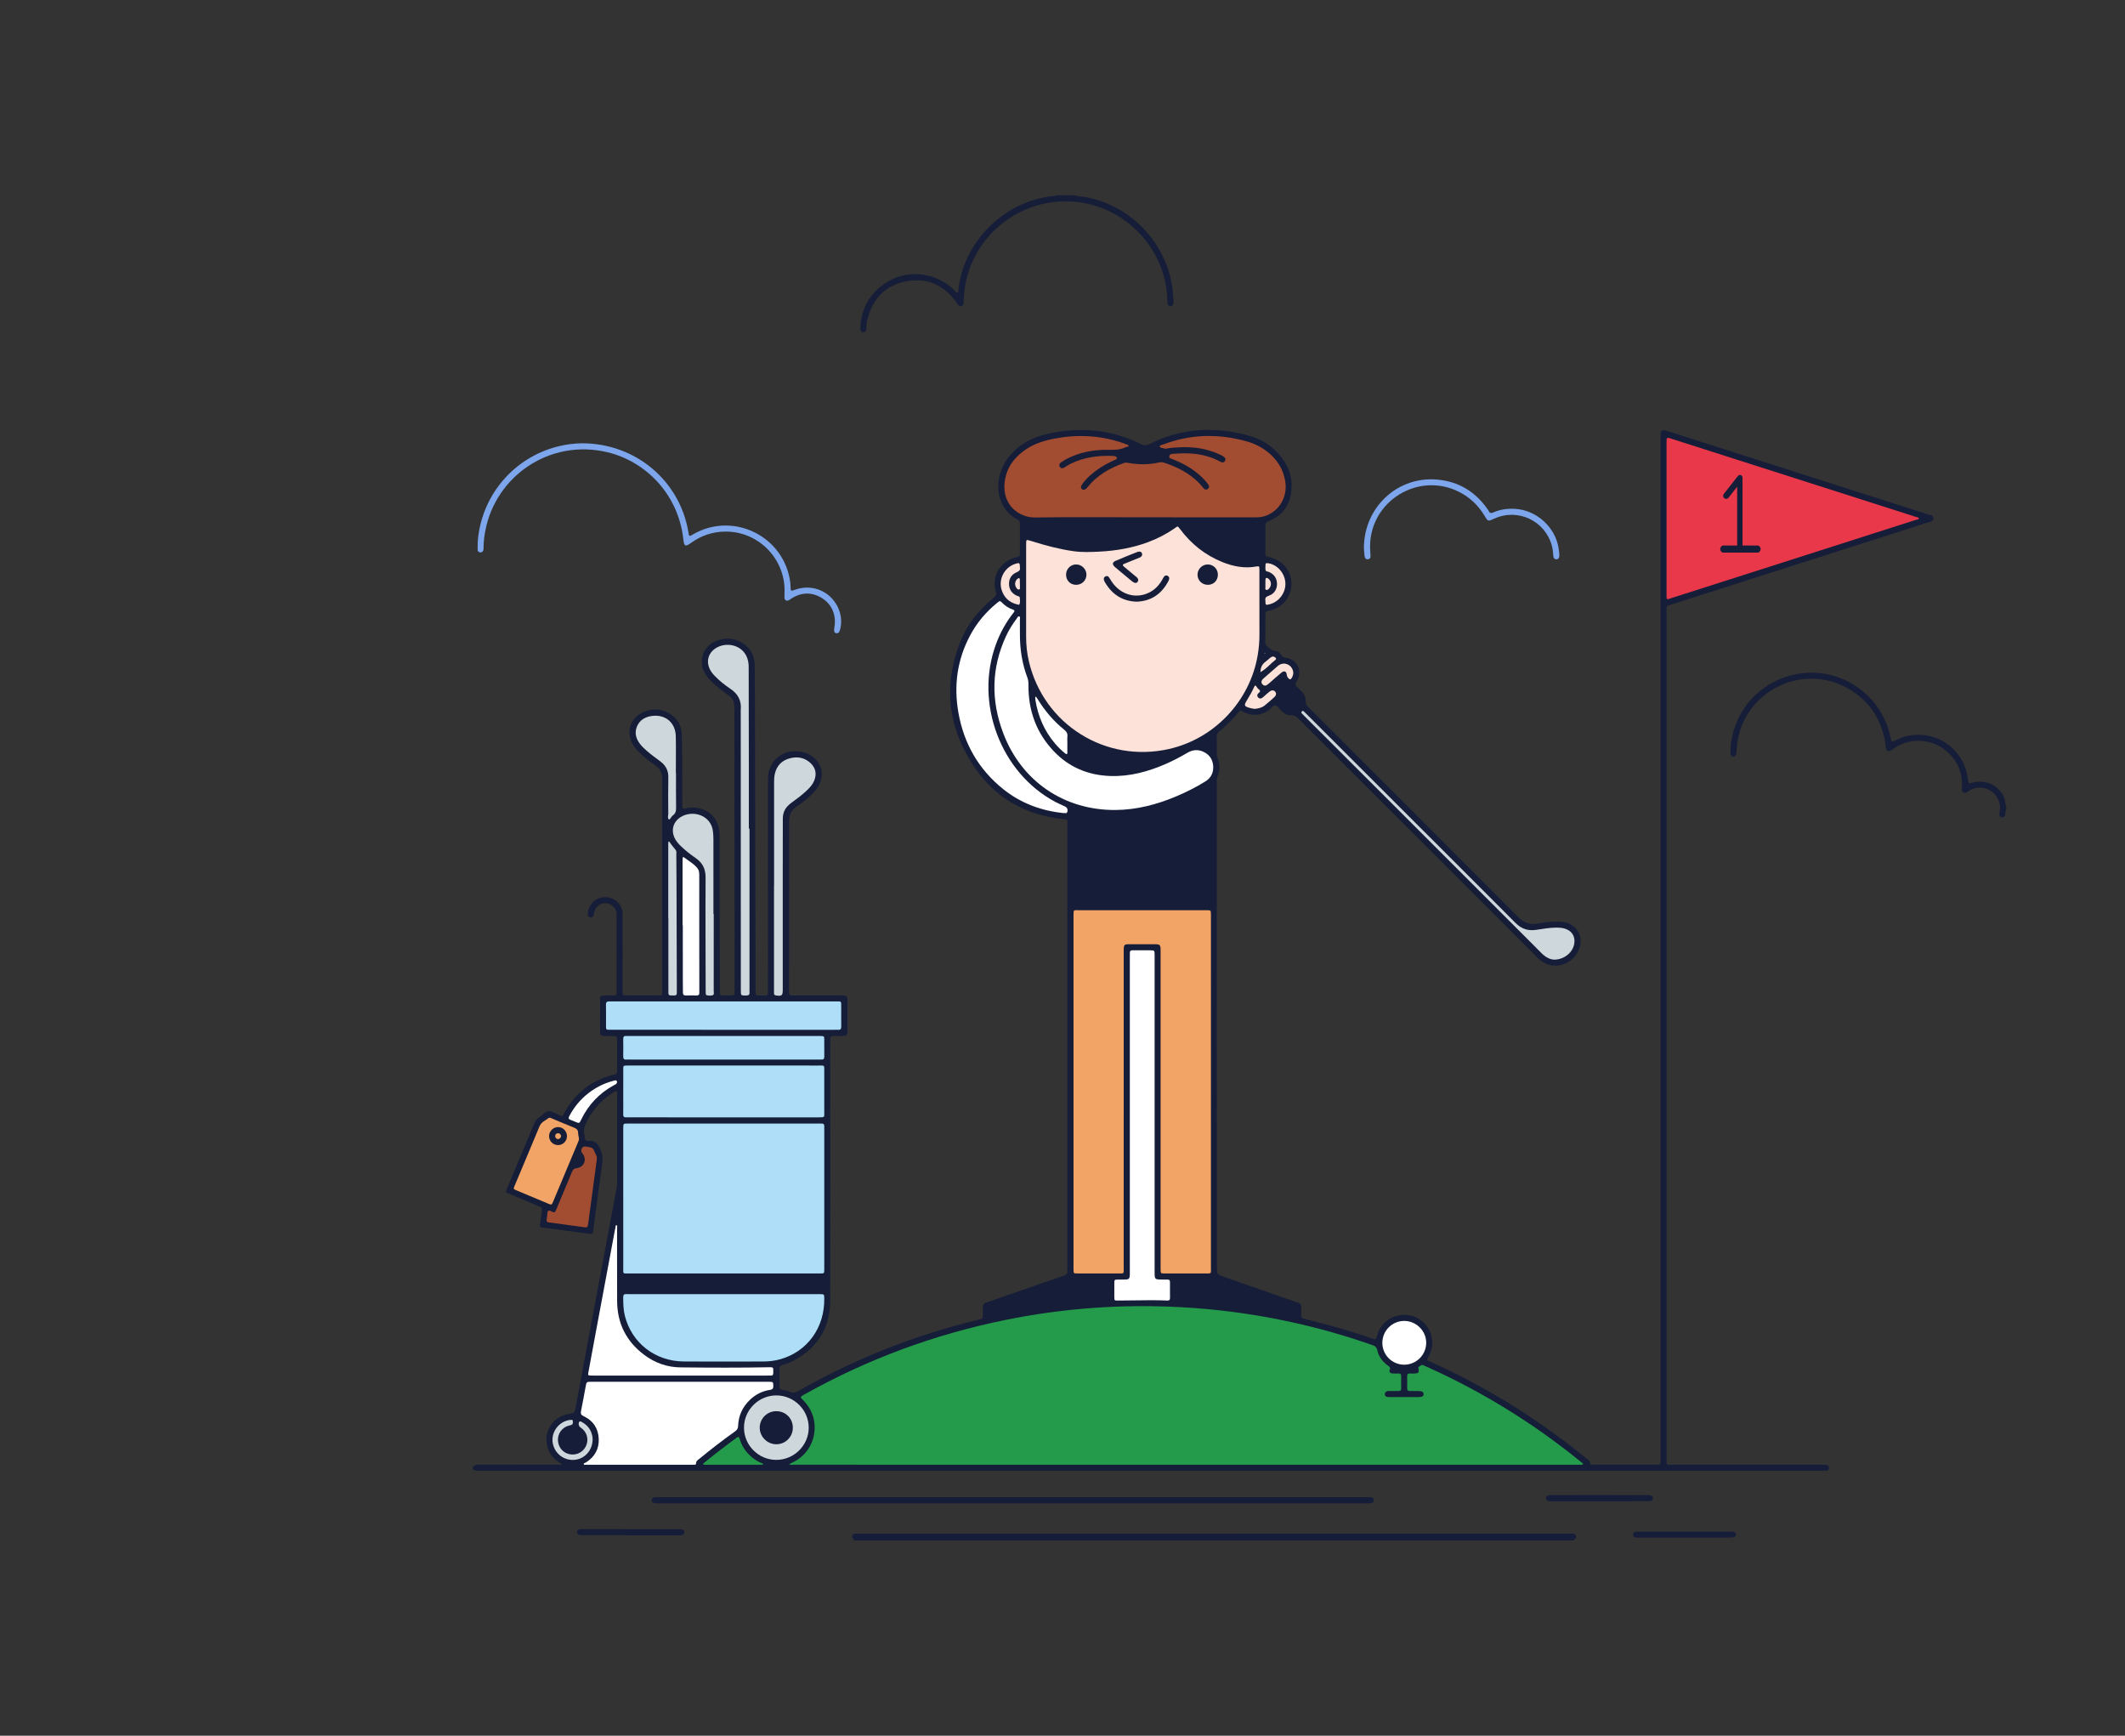 <?xml version="1.0" encoding="utf-8"?>
<!-- Generator: Adobe Illustrator 19.2.1, SVG Export Plug-In . SVG Version: 6.00 Build 0)  -->
<svg version="1.1" id="illustration" xmlns="http://www.w3.org/2000/svg" xmlns:xlink="http://www.w3.org/1999/xlink" x="0px"
	 y="0px" viewBox="0 0 1200 980" style="enable-background:new 0 0 1400 980;" xml:space="preserve">
<rect x="0" y="0" width="1200" height="980" fill="#333333" stroke="none"/>
<style type="text/css">
	.st0{fill:#151D38;}
	.st1{fill:#FCE2D8;}
	.st2{fill:#249A4B;}
	.st3{fill:#F1A465;}
	.st4{fill:#AEDEF8;}
	.st5{fill:#E8384A;}
	.st6{fill:#A24C31;}
	.st7{fill:#FFFFFF;}
	.st8{fill:#CED8DC;}
	.st9{fill:#7DA6ED;}
</style>
<g>
	<path class="st0" d="M267.04,828.087c1.208-0.974,2.6-1.108,4.11-1.104c14.349,0.037,28.698,0.022,43.047,0.022
		c0.548,0,1.103,0.052,1.643-0.016c0.486-0.061,1.143,0.326,1.39-0.349c0.04-0.11-0.628-0.52-1.001-0.734
		c-3.667-2.106-6.087-5.17-7.174-9.272c-2.233-8.42,3.391-16.975,12.017-18.273c3.417-0.514,3.392-0.519,4.043-4.006
		c4.709-25.221,9.429-50.439,14.143-75.659c2.97-15.886,5.933-31.773,8.905-47.659c0.219-1.172,0.327-2.344,0.327-3.539
		c-0.011-16.268-0.002-32.537-0.024-48.805c-0.001-0.87,0.444-2.104-0.427-2.523c-0.803-0.387-1.632,0.588-2.382,1.07
		c-7.055,4.534-12.099,10.725-15.386,18.438c-1.112,2.609-0.167,5.016,0.164,7.501c0.123,0.924,1.071,1.075,1.732,1.008
		c4.356-0.44,5.939,2.266,7.263,5.78c0.844,2.243,1.032,4.293,0.703,6.629c-1.784,12.66-3.435,25.339-5.129,38.012
		c-0.294,2.2-0.29,2.234-2.52,1.942c-8.602-1.127-17.202-2.272-25.802-3.422c-1.852-0.248-1.916-0.317-1.671-2.305
		c0.279-2.266,0.669-4.518,0.944-6.784c0.262-2.157,0.234-2.187-1.754-3.028c-5.549-2.348-11.111-4.665-16.66-7.011
		c-2.062-0.872-2.079-0.905-1.229-2.935c5.187-12.382,10.409-24.748,15.551-37.148c0.605-1.46,1.602-2.4,2.829-3.211
		c1.672-1.104,3.055-2.977,4.978-3.269c1.938-0.295,3.726,1.248,5.598,1.936c0.257,0.095,0.532,0.161,0.764,0.299
		c1.068,0.636,1.88,0.556,2.339-0.742c0.12-0.341,0.329-0.651,0.507-0.97c6.005-10.762,14.928-17.795,26.846-20.998
		c0.353-0.095,0.698-0.281,1.052-0.296c1.49-0.063,1.727-0.983,1.717-2.235c-0.035-4.204-0.012-8.408-0.011-12.612
		c0-1.28,0.004-2.559-0.001-3.839c-0.013-3.039-0.015-3.042-2.934-3.056c-1.371-0.007-2.743,0.035-4.112-0.015
		c-2.175-0.079-2.574-0.44-2.586-2.581c-0.034-5.941-0.035-11.882,0.003-17.822c0.013-2.078,0.352-2.391,2.379-2.451
		c1.826-0.054,3.656-0.041,5.483-0.013c1.022,0.016,1.534-0.39,1.487-1.445c-0.024-0.547,0.003-1.096,0.003-1.645
		c0-13.801,0.002-27.602-0.003-41.402c0-1.001,0.07-2.007-0.236-2.992c-0.881-2.831-3.462-4.688-6.418-4.592
		c-2.934,0.096-5.36,2.14-6.01,5.076c-0.138,0.622-0.172,1.273-0.365,1.875c-0.251,0.784-0.884,1.168-1.693,1.09
		c-0.811-0.079-1.368-0.588-1.466-1.395c-0.075-0.621-0.02-1.276,0.085-1.898c0.851-5.071,5.217-8.489,10.383-8.155
		c5.131,0.332,9.057,4.33,9.081,9.523c0.061,13.526,0.022,27.053,0.023,40.58c0,1.005-0.012,2.011,0.003,3.016
		c0.035,2.304,0.041,2.345,2.218,2.353c6.032,0.023,12.064,0.024,18.096-0.002c1.996-0.008,2.004-0.057,2.072-1.942
		c0.026-0.73,0.006-1.462,0.006-2.193c-0.015-39.3-0.063-78.6,0.011-117.9c0.007-3.479-1.136-5.956-3.939-7.875
		c-2.638-1.807-5.169-3.766-7.557-5.902c-1.571-1.405-3.051-2.894-4.276-4.615c-5.56-7.814-2.419-17.29,6.742-20.215
		c5.125-1.636,9.93-0.867,14.303,2.284c3.56,2.564,5.497,6.097,5.699,10.456c0.199,4.288,0.215,8.585,0.245,12.879
		c0.063,8.956,0.083,17.911,0.121,26.867c0.002,0.457,0.024,0.915,0.001,1.371c-0.061,1.2,0.299,1.576,1.603,1.232
		c2.87-0.758,5.793-0.753,8.668,0.071c6.567,1.883,10.597,7.267,10.702,14.564c0.113,7.767,0.061,15.537,0.076,23.305
		c0.041,21.386,0.08,42.772,0.12,64.158c0.001,0.366-0.008,0.731,0.003,1.097c0.07,2.313,0.072,2.325,2.276,2.366
		c1.279,0.024,2.559,0.022,3.838,0.001c2.142-0.036,2.167-0.045,2.214-2.083c0.039-1.644,0.01-3.29,0.009-4.935
		c-0.037-51.089-0.075-102.179-0.111-153.268c-0.005-6.679-0.108-6.877-5.564-10.862c-3.325-2.429-6.58-4.948-9.236-8.131
		c-1.967-2.358-3.37-4.981-3.556-8.14c-0.375-6.342,3.165-11.323,9.599-13.274c5.35-1.623,10.296-0.701,14.738,2.713
		c3.221,2.476,4.939,5.805,5.357,9.814c0.123,1.179,0.163,2.371,0.168,3.558c0.046,11.698,0.083,23.395,0.111,35.093
		c0.096,40.486,0.188,80.972,0.28,121.459c0.019,8.5,0.025,16.999,0.05,25.499c0.007,2.532,0.028,2.584,2.562,2.55
		c4.775-0.064,4.421,0.829,4.424-4.329c0.023-38.752,0.033-77.503,0.057-116.255c0.001-1.822-0.067-3.645,0.363-5.453
		c1.815-7.637,8.378-12.438,16.212-11.819c2.872,0.227,5.563,0.992,7.988,2.594c5.586,3.691,7.343,10.436,4.262,16.392
		c-1.062,2.053-2.533,3.792-4.185,5.388c-2.636,2.547-5.492,4.832-8.526,6.876c-2.966,1.999-4.265,4.52-4.254,8.262
		c0.093,31.256-0.001,62.512-0.038,93.768c-0.001,0.731-0.011,1.463,0.003,2.193c0.047,2.359,0.051,2.385,2.465,2.388
		c8.683,0.012,17.365,0.005,26.048,0.005c0.64,0,1.28-0.019,1.919,0.005c2.138,0.08,2.529,0.425,2.565,2.604
		c0.052,3.198,0.016,6.398,0.016,9.596c0,2.65,0.035,5.302-0.013,7.951c-0.042,2.26-0.463,2.654-2.78,2.714
		c-1.735,0.045-3.474,0.062-5.209,0.004c-1.322-0.044-1.81,0.53-1.712,1.804c0.063,0.818,0.009,1.644,0.009,2.467
		c0,48.44,0.067,96.88-0.041,145.32c-0.034,15.012-6.986,26.155-20.092,33.443c-2.159,1.2-4.458,2.12-6.866,2.691
		c-1.288,0.306-1.74,0.983-1.707,2.302c0.08,3.197,0.09,6.399-0.002,9.595c-0.044,1.526,0.551,2.079,2.016,2.241
		c1.253,0.138,2.569,0.425,3.677,0.995c1.881,0.969,3.361,0.473,5.067-0.496c31.875-18.1,65.636-31.455,101.265-40.08
		c0.444-0.107,0.876-0.316,1.323-0.346c1.338-0.09,1.608-0.894,1.564-2.049c-0.052-1.369-0.026-2.742-0.006-4.112
		c0.036-2.527,0.088-2.628,2.576-3.498c7.151-2.498,14.312-4.968,21.467-7.453c7.242-2.515,14.468-5.08,21.737-7.515
		c1.472-0.493,2.162-1.173,1.936-2.72c-0.065-0.447-0.009-0.913-0.009-1.369c0-83.262,0.005-166.523-0.016-249.785
		c-0.001-3.781,0.891-3.505-3.552-4.022c-20.594-2.392-37.137-11.957-48.802-29.036c-14.747-21.592-17.864-44.986-8.61-69.637
		c3.934-10.48,10.653-19.101,19.365-26.123c1.294-1.043,1.678-1.862,1.176-3.62c-2.496-8.741,2.595-17.095,11.503-19.228
		c2.101-0.503,2.127-0.503,2.133-2.671c0.015-5.392-0.006-10.785,0.013-16.177c0.004-1.057-0.097-1.886-1.248-2.443
		c-8.746-4.226-13.074-14.981-10.018-25.619c2.033-7.078,6.3-12.478,12.277-16.624c5.281-3.663,11.232-5.606,17.481-6.796
		c15.362-2.926,30.361-1.919,44.891,4.131c1.599,0.666,3.161,1.433,4.696,2.24c1.764,0.927,3.388,0.865,5.193-0.047
		c17.916-9.057,36.582-9.962,55.706-4.797c6.267,1.693,11.824,4.854,16.354,9.598c5.339,5.592,8.392,12.196,8.048,20.026
		c-0.387,8.822-4.514,15.297-12.827,18.697c-1.6,0.654-1.989,1.46-1.965,3.015c0.076,4.843,0.022,9.688,0.03,14.532
		c0.004,2.376,0.017,2.376,2.435,2.913c7.622,1.691,12.714,8.305,12.257,15.92c-0.419,6.974-5.355,12.609-12.424,14.183
		c-2.246,0.5-2.257,0.5-2.267,2.696c-0.023,5.027,0.009,10.054-0.08,15.079c-0.022,1.243,0.45,1.868,1.379,2.658
		c1.406,1.195,2.637,2.299,4.658,2.357c1.167,0.034,2.207,0.965,2.784,2.037c0.618,1.147,1.382,1.59,2.723,1.763
		c6.589,0.847,9.83,7.887,6.133,13.422c-0.923,1.382-0.944,2.115,0.3,3.09c0.785,0.616,1.418,1.422,2.149,2.113
		c1.822,1.722,2.849,3.825,2.766,6.329c-0.038,1.134,0.319,1.9,1.112,2.624c0.944,0.861,1.811,1.807,2.716,2.711
		c38.657,38.636,77.358,77.229,115.902,115.977c3.618,3.637,7.339,4.682,12.077,3.702c3.677-0.76,7.414-1.055,11.175-0.953
		c1.28,0.035,2.539,0.162,3.792,0.496c6.718,1.791,9.972,7.862,7.733,14.464c-3.086,9.099-14.782,13.719-23.127,5.948
		c-1.069-0.995-2.057-2.078-3.09-3.111c-19.064-19.066-38.124-38.135-57.195-57.194c-25.082-25.068-50.178-50.122-75.245-75.205
		c-1.204-1.205-2.296-2.048-4.218-1.937c-2.397,0.138-4.268-1.323-5.935-2.999c-0.946-0.951-1.683-2.519-3.039-2.559
		c-1.213-0.036-2.016,1.416-3.001,2.207c-4.453,3.58-9.844,4.12-14.863,1.45c-1.841-0.979-1.855-0.991-3.204,0.652
		c-3.085,3.758-6.497,7.191-10.328,10.18c-1.12,0.874-1.621,1.778-1.573,3.219c0.105,3.104,0.047,6.214,0.024,9.321
		c-0.008,1.019,0.144,1.97,0.539,2.927c1.315,3.182,1.388,6.425,0.046,9.601c-0.562,1.33-0.576,2.656-0.576,4.021
		c-0.002,22.483-0.009,44.967,0,67.45c0.027,68.546,0.06,137.092,0.09,205.638c0.002,4.587-0.001,4.593,4.174,6.05
		c13.27,4.633,26.541,9.261,39.812,13.891c0.69,0.24,1.384,0.468,2.068,0.722c1.054,0.392,1.606,1.112,1.569,2.289
		c-0.042,1.37-0.017,2.742-0.001,4.112c0.026,2.198,0.035,2.187,2.118,2.724c5.302,1.368,10.617,2.69,15.898,4.135
		c7.307,1.999,14.524,4.301,21.682,6.783c2.46,0.853,2.465,0.838,3.179-1.695c2.211-7.846,9.791-12.646,17.97-11.38
		c7.652,1.185,13.429,8.298,13.12,16.197c-0.105,2.693-0.889,5.199-2.238,7.54c-0.877,1.522-0.864,1.585,0.751,2.309
		c7.917,3.551,15.706,7.363,23.367,11.432c23.149,12.297,44.86,26.757,65.133,43.372c0.963,0.789,2.216,1.393,2.148,2.959
		c-0.02,0.47,0.381,0.575,0.746,0.595c0.638,0.034,1.279,0.026,1.919,0.026c11.424,0.001,22.849,0.001,34.274,0.001
		c0.274,0,0.548,0.005,0.823-0.001c1.967-0.049,1.973-0.049,2.016-1.908c0.017-0.731,0.003-1.462,0.003-2.193
		c0-191.657,0-383.315,0.001-574.972c0-1.097-0.064-2.201,0.04-3.288c0.135-1.41,0.815-1.917,2.216-1.725
		c0.625,0.086,1.229,0.333,1.836,0.527c49.027,15.676,98.054,31.353,147.077,47.044c1.235,0.395,2.993,0.395,2.913,2.294
		c-0.078,1.849-1.875,1.795-3.083,2.182c-48.063,15.399-96.137,30.765-144.21,46.135c-0.087,0.028-0.18,0.036-0.266,0.067
		c-3.583,1.277-3.137,0.414-3.138,4.265c-0.008,159.395-0.008,318.789,0.001,478.184c0,3.783-0.542,3.383,3.305,3.384
		c28.059,0.011,56.117,0.006,84.176,0.007c0.822,0,1.646-0.014,2.467,0.026c1.069,0.051,1.75,0.654,1.768,1.705
		c0.018,1.088-0.686,1.628-1.77,1.639c-1.005,0.011-2.01,0.02-3.016,0.02c-230.5,0.001-461.001,0.001-691.502,0.001
		c-21.661,0-43.322-0.002-64.983,0.005c-1.547,0.001-3.089,0.045-4.525-0.67C267.04,829.184,267.04,828.636,267.04,828.087z"/>
	<path class="st1" d="M711.764,379.468c3.341-1.742,5.653-4.75,8.587-6.993c0.458-0.35,0.252-0.841-0.109-1.177
		c-0.864-0.802-1.82-0.808-2.72-0.104c-1.004,0.785-1.895,1.72-2.925,2.467c-2.018,1.463-2.819,3.45-2.778,5.862
		c-0.327,0.164-0.067-0.312-0.22,0.02c-0.084,0.184-0.027,0.239,0.155,0.145C712.078,379.518,711.612,379.8,711.764,379.468z"/>
	<path class="st2" d="M669.672,827.006c73.649,0,147.298,0,220.947,0c0.822,0,1.645,0.01,2.467-0.015
		c0.254-0.008,0.615-0.035,0.735-0.196c0.317-0.424-0.152-0.632-0.391-0.849c-0.473-0.429-0.987-0.812-1.484-1.215
		c-26.192-21.199-54.618-38.774-85.337-52.633c-0.915-0.413-1.868-0.754-2.745-1.234c-1.092-0.599-1.675,0.28-2.435,0.693
		c-0.781,0.424-0.431,0.957-0.316,1.608c0.289,1.632-0.178,2.18-1.794,2.307c-0.999,0.079-2.011,0.064-3.014,0.019
		c-1.113-0.05-1.7,0.308-1.671,1.54c0.053,2.283,0.041,4.569,0.005,6.853c-0.016,1.022,0.357,1.512,1.424,1.49
		c1.644-0.034,3.29-0.023,4.934,0.003c2.046,0.032,2.869,0.529,2.918,1.703c0.05,1.197-0.724,1.706-2.831,1.715
		c-5.391,0.023-10.782,0.011-16.173,0.003c-0.546-0.001-1.099-0.025-1.635-0.115c-0.699-0.118-1.131-0.577-1.239-1.278
		c-0.127-0.829,0.275-1.394,0.982-1.78c0.595-0.324,1.245-0.242,1.879-0.247c1.645-0.015,3.29-0.036,4.934-0.002
		c1.054,0.022,1.455-0.44,1.439-1.475c-0.036-2.284-0.048-4.569,0.006-6.853c0.029-1.221-0.529-1.602-1.656-1.556
		c-1.094,0.044-2.195,0.04-3.288-0.032c-1.238-0.082-2.019-0.932-1.548-2.014c0.651-1.497-0.302-1.88-1.158-2.512
		c-2.97-2.195-5.088-5.058-5.874-8.655c-0.38-1.738-1.299-2.329-2.782-2.848c-37.334-13.066-75.782-20.291-115.288-21.715
		c-30.791-1.11-61.318,1.356-91.548,7.464c-40.224,8.128-78.238,22.175-114.039,42.224c-2.376,1.33-2.371,1.339-0.383,3.332
		c10.392,10.419,7.653,27.92-5.421,34.624c-0.873,0.447-1.753,0.88-2.63,1.319c0.965,0.646,2.049,0.312,3.068,0.312
		C522.374,827.007,596.023,827.005,669.672,827.006z"/>
	<path class="st1" d="M579.46,335.663c0,7.949,0.01,15.899-0.004,23.848c-0.008,4.679,0.487,9.3,1.549,13.855
		c8.331,35.727,43.412,57.652,79.206,49.509c25.632-5.831,45.689-27.09,50.032-53.013c0.635-3.792,0.974-7.6,0.965-11.45
		c-0.03-12.152-0.005-24.305-0.017-36.457c-0.002-2.314-0.054-2.402-1.683-2.105c-6.707,1.222-13.105-0.018-19.291-2.52
		c-9.63-3.896-17.481-10.148-23.71-18.441c-1.649-2.196-1.383-1.85-3.328-0.498c-4.598,3.196-9.544,5.718-14.785,7.681
		c-8.893,3.33-18.138,4.897-27.573,5.385c-4.92,0.255-9.85,0.445-14.77-0.266c-7.885-1.14-15.549-3.173-23.133-5.55
		c-0.783-0.245-1.567-0.491-2.362-0.69c-0.673-0.169-1.04,0.145-1.06,0.836c-0.021,0.73-0.035,1.461-0.035,2.192
		C579.459,317.206,579.46,326.435,579.46,335.663z"/>
	<path class="st3" d="M606.218,616.542c0,32.715,0,65.43,0,98.145c0,0.731-0.015,1.463,0.005,2.193
		c0.057,2.081,0.063,2.122,2.148,2.127c7.585,0.018,15.17,0.028,22.754,0c3.912-0.014,3.426,0.508,3.427-3.551
		c0.011-59.034,0.008-118.067,0.008-177.1c0-0.731-0.011-1.462,0.003-2.193c0.049-2.674,0.369-3.03,3.001-3.046
		c4.478-0.027,8.956-0.009,13.433-0.008c4.397,0.001,4.399,0.002,4.399,4.348c0,59.034,0,118.067,0,177.1
		c0,0.731-0.01,1.462,0.003,2.193c0.04,2.22,0.044,2.253,2.289,2.258c7.493,0.016,14.987,0.025,22.48-0.001
		c4.184-0.015,3.648,0.492,3.648-3.623c0.011-65.887,0.008-131.774,0.008-197.662c0-0.457,0.005-0.914-0.001-1.371
		c-0.035-2.403-0.037-2.404-2.398-2.439c-0.365-0.006-0.731-0.001-1.097-0.001c-23.577,0-47.154-0.009-70.731,0.01
		c-3.51,0.003-3.376-0.642-3.376,3.378C606.217,550.381,606.218,583.462,606.218,616.542z"/>
	<path class="st4" d="M408.654,634.365c-18.085,0-36.17-0.004-54.254,0.005c-2.412,0.001-2.412,0.031-2.45,2.364
		c-0.006,0.365-0.001,0.731-0.001,1.096c0,25.94-0.006,51.879,0.007,77.819c0.002,3.816-0.423,3.359,3.343,3.36
		c35.621,0.012,71.243,0.007,106.864,0.007c0.457,0,0.914,0.013,1.37-0.004c1.875-0.071,1.877-0.074,1.935-2.065
		c0.011-0.365,0.002-0.731,0.002-1.096c0-26.122,0-52.245,0-78.367c0-0.548-0.034-1.098-0.003-1.644
		c0.061-1.052-0.43-1.505-1.462-1.471c-0.73,0.024-1.461-0.004-2.192-0.004C444.093,634.364,426.374,634.364,408.654,634.365z"/>
	<path class="st5" d="M941.111,292.545c0,2.924,0,5.848,0,8.772c0,11.331-0.003,22.662,0.002,33.993
		c0.001,3.724-0.207,3.31,3.22,2.219c12.261-3.904,24.515-7.833,36.771-11.754c33.546-10.732,67.091-21.465,100.634-32.204
		c0.678-0.217,1.797-0.201,1.834-0.909c0.03-0.577-1.114-0.645-1.758-0.851c-45.975-14.707-91.955-29.4-137.935-44.091
		c-2.754-0.88-2.766-0.868-2.767,2.059C941.109,264.034,941.111,278.29,941.111,292.545z"/>
	<path class="st6" d="M646.424,292.079c20.836,0,41.672-0.004,62.508,0.007c1.745,0.001,3.456-0.104,5.14-0.63
		c8.124-2.538,13.026-10.614,11.761-19.342c-0.888-6.129-3.682-11.224-8.204-15.4c-3.9-3.602-8.477-6.069-13.545-7.495
		c-15.757-4.433-31.393-4.163-46.818,1.579c-0.874,0.326-2.444,0.488-2.364,1.307c0.082,0.839,1.688,0.763,2.607,1.129
		c0.467,0.186,1.094,0.102,1.616-0.011c2.158-0.465,4.357-0.54,6.54-0.657c7.952-0.426,15.673,0.588,22.974,3.974
		c0.995,0.461,1.997,0.922,2.814,1.672c0.606,0.556,0.733,1.251,0.341,1.987c-0.395,0.74-1.06,1.022-1.847,0.811
		c-0.517-0.139-1-0.427-1.478-0.685c-2.178-1.179-4.476-2.037-6.852-2.731c-6.338-1.85-12.797-1.865-19.296-1.377
		c-0.272,0.02-0.544,0.072-0.812,0.127c-0.701,0.144-1.1,0.554-1.219,1.284c-0.14,0.86,0.4,1.09,1.047,1.317
		c0.774,0.272,1.528,0.603,2.287,0.918c6.23,2.583,11.865,6.066,16.515,11.012c0.81,0.862,1.553,1.8,2.232,2.769
		c0.6,0.856,0.539,1.772-0.349,2.417c-0.896,0.65-1.727,0.36-2.408-0.434c-0.772-0.901-1.479-1.863-2.304-2.713
		c-5.617-5.79-12.567-9.306-20.141-11.752c-0.999-0.323-1.981-0.2-2.974,0.015c-5.705,1.238-11.426,1.193-17.148,0.155
		c-0.829-0.15-1.569-0.213-2.398,0.085c-7.951,2.863-15.101,6.912-20.482,13.632c-1.199,1.497-2.25,1.871-3.149,1.153
		c-0.886-0.707-0.766-1.728,0.495-3.366c2.706-3.517,6.073-6.308,9.759-8.735c2.677-1.762,5.52-3.215,8.453-4.498
		c0.483-0.211,1.13-0.364,0.943-1.1c-0.146-0.573-0.608-0.887-1.205-0.962c-0.362-0.046-0.725-0.108-1.089-0.123
		c-8.242-0.341-16.222,0.762-23.722,4.394c-1.228,0.595-2.372,1.366-3.535,2.086c-0.975,0.604-1.942,0.765-2.626-0.303
		c-0.667-1.041-0.196-1.951,0.749-2.571c1.143-0.75,2.299-1.5,3.517-2.114c6.909-3.482,14.308-4.931,21.981-4.943
		c3.828-0.006,7.645,0.298,11.182-1.603c0.444-0.239,1.263,0.079,1.371-0.569c0.12-0.723-0.73-0.664-1.168-0.885
		c-0.648-0.327-1.353-0.544-2.044-0.782c-12.47-4.287-25.189-4.964-38.108-2.583c-6.061,1.117-11.898,2.87-17.031,6.44
		c-6.459,4.492-10.748,10.435-11.622,18.398c-1.403,12.784,8.149,19.912,17.143,19.787
		C605.114,291.883,625.77,292.079,646.424,292.079z"/>
	<path class="st0" d="M644.762,510.542c7.586,0,15.172,0,22.758,0c4.479,0,8.957,0.006,13.436-0.002
		c2.762-0.005,2.762-0.015,2.775-2.883c0.001-0.183,0-0.366,0-0.548c0-20.108,0-40.216,0-60.324c0-0.548-0.021-1.098,0.001-1.645
		c0.044-1.079-0.219-1.642-1.369-0.897c-0.46,0.298-0.94,0.564-1.414,0.839c-7.205,4.18-14.682,7.786-22.57,10.487
		c-16.563,5.671-33.318,7.153-50.352,2.192c-1.673-0.487-1.696-0.435-1.795,1.207c-0.033,0.547-0.013,1.096-0.013,1.645
		c-0.001,15.538-0.001,31.076-0.001,46.614c0,0.548,0.044,1.1-0.001,1.644c-0.112,1.348,0.543,1.796,1.803,1.68
		c0.634-0.059,1.279-0.009,1.918-0.009C621.547,510.542,633.154,510.542,644.762,510.542z"/>
	<path class="st4" d="M408.818,730.674c-17.624,0-35.248,0-52.872,0c-0.731,0-1.464,0.044-2.191-0.005
		c-1.232-0.084-1.829,0.319-1.826,1.685c0.009,3.566,0.061,7.108,0.944,10.603c3.87,15.325,17.151,25.662,33.347,25.747
		c14.976,0.079,29.952,0.032,44.928,0.004c3.202-0.006,6.369-0.397,9.469-1.266c15.294-4.287,25.102-17.818,24.853-34.306
		c-0.036-2.411-0.036-2.414-2.409-2.461c-0.548-0.011-1.096-0.002-1.644-0.002C443.884,730.674,426.351,730.674,408.818,730.674z"/>
	<path class="st7" d="M383.828,780.153c-16.621,0-33.241-0.003-49.862,0.003c-2.762,0.001-2.753,0.02-3.264,2.778
		c-0.848,4.575-1.656,9.158-2.594,13.714c-0.305,1.482-0.05,2.224,1.441,2.916c5.354,2.485,8.281,6.85,8.557,12.701
		c0.27,5.736-2.224,10.224-7.091,13.349c-0.503,0.323-1.496,0.494-1.366,1.061c0.158,0.688,1.089,0.21,1.67,0.324
		c0.176,0.035,0.364,0.005,0.547,0.005c19.543,0,39.086,0,58.629,0c0.548,0,1.096,0.002,1.643-0.02
		c0.461-0.018,0.961-0.068,0.938-0.694c-0.054-1.447,1.092-2.013,1.986-2.749c6.486-5.343,13.144-10.463,19.986-15.339
		c1.109-0.79,1.716-1.573,1.766-3.08c0.196-5.933,2.576-10.948,6.927-14.995c3.087-2.872,6.723-4.709,10.89-5.354
		c1.4-0.216,2.112-0.616,2.064-2.196c-0.071-2.328-0.02-2.381-2.456-2.422c-0.639-0.011-1.278-0.003-1.918-0.003
		C416.156,780.153,399.992,780.153,383.828,780.153z"/>
	<path class="st7" d="M575.955,357.988c0-2.649,0.024-5.299-0.016-7.947c-0.01-0.689,0.365-1.77-0.328-1.987
		c-0.86-0.27-1.204,0.863-1.657,1.465c-2.256,3-4.236,6.181-5.817,9.586c-8.376,18.037-8.593,36.383-1.618,54.822
		c10.263,27.128,34.325,43.567,63.285,43.403c12.14-0.069,23.65-3.12,34.76-7.837c5.553-2.358,10.927-5.084,16.057-8.255
		c3.323-2.054,4.829-5.178,4.457-9.069c-0.362-3.79-2.438-6.42-5.926-7.891c-2.999-1.265-5.895-0.856-8.653,0.77
		c-3.935,2.32-7.97,4.446-12.159,6.273c-9.982,4.353-20.313,7.174-31.305,6.813c-12.515-0.41-23.341-4.903-31.999-14.033
		c-9.766-10.298-14.272-22.729-14.259-36.857c0.001-1.55-0.002-3.045-0.578-4.567C577.19,374.731,575.922,366.467,575.955,357.988z"
		/>
	<path class="st4" d="M408.524,630.866c17.912,0,35.824-0.002,53.737,0.001c3.689,0.001,3.197,0.002,3.204-3.318
		c0.016-7.585,0.014-15.171,0.001-22.756c-0.006-3.559,0.321-3.177-3.279-3.177c-35.642-0.008-71.283-0.005-106.925-0.005
		c-0.457,0-0.914-0.011-1.371,0.003c-1.882,0.056-1.925,0.059-1.933,2.029c-0.024,5.483-0.009,10.967-0.009,16.45
		c0,3.016,0.05,6.033-0.018,9.047c-0.03,1.324,0.476,1.83,1.761,1.729c0.727-0.057,1.461-0.005,2.193-0.005
		C373.43,630.866,390.977,630.866,408.524,630.866z"/>
	<path class="st7" d="M638.025,629.315c0,29.239,0,58.477,0,87.716c0,0.731,0.01,1.462-0.003,2.193
		c-0.053,2.865-0.344,3.17-3.113,3.22c-1.187,0.021-2.376-0.019-3.563,0.012c-2,0.053-2.048,0.067-2.08,1.964
		c-0.045,2.649-0.04,5.3-0.002,7.949c0.028,1.913,0.068,1.942,2.026,1.925c6.303-0.055,12.606-0.166,18.91-0.192
		c3.014-0.013,6.028,0.097,9.041,0.193c1.044,0.033,1.485-0.363,1.464-1.426c-0.04-2.009,0.021-4.02-0.011-6.03
		c-0.079-4.943,0.792-4.347-4.317-4.385c-4.357-0.032-4.359-0.011-4.359-4.418c-0.001-58.934,0-117.868,0-176.803
		c0-0.64,0.003-1.279-0.001-1.919c-0.018-2.738-0.019-2.752-2.647-2.768c-2.65-0.017-5.299-0.013-7.949-0.002
		c-3.6,0.015-3.393-0.359-3.393,3.41C638.025,569.741,638.026,599.528,638.025,629.315z"/>
	<path class="st4" d="M408.495,565.418c-15.161,0-30.323,0-45.484,0c-6.302,0-12.604,0.03-18.906-0.022
		c-1.382-0.011-1.948,0.386-1.914,1.851c0.082,3.56,0.005,7.124,0.03,10.685c0.027,3.813-0.496,3.49,3.535,3.491
		c41.922,0.006,83.844,0.004,125.765,0.004c0.548,0,1.101-0.049,1.643,0.006c1.405,0.145,1.932-0.426,1.905-1.859
		c-0.07-3.743-0.016-7.489-0.022-11.234c-0.005-3.341,0.096-2.916-2.986-2.918C450.873,565.414,429.684,565.418,408.495,565.418z"/>
	<path class="st7" d="M600.524,459.07c0.764-0.208,1.758,0.567,2.161-0.633c0.454-1.349-0.03-2.501-1.307-3.108
		c-1.813-0.862-3.677-1.626-5.447-2.568c-30.846-16.425-45.66-55.717-33.549-88.907c2.368-6.49,5.658-12.465,9.939-17.884
		c0.742-0.939,0.832-1.427-0.485-1.857c-2.199-0.718-4.084-1.991-5.735-3.63c-1.408-1.398-1.452-1.379-3.072-0.057
		c-6.161,5.027-11.229,10.991-15.008,17.986c-7.497,13.875-9.535,28.661-6.781,44.084c3.106,17.39,11.377,31.879,25.206,42.998
		C576.405,453.5,587.92,457.754,600.524,459.07z"/>
	<path class="st4" d="M408.833,598.236c17.626,0,35.252,0,52.878,0c0.731,0,1.464-0.043,2.191,0.003
		c1.21,0.077,1.592-0.514,1.575-1.647c-0.039-2.648,0.012-5.297-0.013-7.945c-0.038-3.963,0.572-3.721-3.621-3.721
		c-35.435-0.004-70.869-0.003-106.304-0.002c-0.639,0-1.283,0.052-1.917-0.002c-1.358-0.117-1.71,0.557-1.689,1.799
		c0.054,3.195,0.056,6.393-0.001,9.589c-0.024,1.339,0.315,2.114,1.833,1.937c0.631-0.074,1.277-0.01,1.916-0.01
		C373.399,598.236,391.116,598.236,408.833,598.236z"/>
	<path class="st7" d="M384.265,776.657c16.267,0,32.534,0,48.801,0c0.731,0,1.465-0.05,2.193,0c1.118,0.076,1.437-0.517,1.399-1.498
		c-0.021-0.547-0.042-1.1,0.007-1.644c0.123-1.363-0.464-1.59-1.776-1.564c-16.904,0.341-33.811,0.257-50.715,0.084
		c-7.491-0.076-14.37-2.558-20.386-7.069c-10.104-7.575-15.23-17.749-15.291-30.381c-0.066-13.617-0.011-27.234-0.03-40.851
		c-0.001-0.694,0.311-1.88-0.346-1.968c-0.705-0.094-0.42,1.105-0.638,1.713c-0.183,0.511-0.248,1.065-0.349,1.604
		c-3.592,19.205-7.184,38.409-10.771,57.615c-1.375,7.359-2.758,14.717-4.091,22.083c-0.324,1.788-0.241,1.809,1.546,1.872
		c0.639,0.022,1.279,0.005,1.919,0.005C351.914,776.657,368.09,776.657,384.265,776.657z"/>
	<path class="st8" d="M423.243,467.838c-0.122,0-0.243,0-0.365,0c0-10.69,0.01-21.38-0.002-32.069
		c-0.023-19.461-0.059-38.923-0.091-58.385c-0.001-0.731,0.011-1.464-0.044-2.192c-0.833-10.951-12.352-13.514-18.895-9.01
		c-3.758,2.587-5.059,6.903-3.272,11.09c0.727,1.704,1.846,3.142,3.136,4.455c2.637,2.682,5.548,5.046,8.671,7.119
		c4.259,2.828,6.412,6.624,5.934,11.801c-0.075,0.815-0.011,1.644-0.01,2.466c0.015,51.99,0.03,103.979,0.047,155.969
		c0.001,3.078,0.01,3.013,2.974,2.986c1.373-0.012,2.066-0.395,1.926-1.865c-0.069-0.724-0.01-1.461-0.01-2.192
		C423.243,527.954,423.243,497.896,423.243,467.838z"/>
	<path class="st8" d="M437.134,499.949c-0.015,0-0.031,0-0.046,0c0,19.92,0,39.839,0,59.759c0,0.365,0.014,0.731,0.004,1.096
		c-0.022,0.766,0.313,1.111,1.104,1.234c3.287,0.509,3.829,0.084,3.829-3.201c0.002-23.392-0.003-46.784,0.003-70.176
		c0.002-8.772,0.051-17.543,0.031-26.315c-0.006-2.678,0.717-5.033,2.545-7.024c1.183-1.289,2.581-2.317,3.992-3.329
		c2.751-1.973,5.403-4.064,7.804-6.457c1.435-1.43,2.689-2.995,3.437-4.902c1.412-3.598,0.837-6.897-1.915-9.583
		c-3.351-3.27-7.471-4.085-11.927-2.898c-4.537,1.209-7.389,4.158-8.447,8.781c-0.37,1.617-0.42,3.253-0.419,4.902
		C437.137,461.207,437.134,480.578,437.134,499.949z"/>
	<path class="st3" d="M326.944,642.725c-0.178-1.08-0.486-2.158-0.503-3.241c-0.024-1.539-0.829-2.228-2.153-2.756
		c-4.151-1.658-8.266-3.407-12.391-5.132c-0.674-0.282-1.436-0.819-2.066-0.351c-1.863,1.384-4.15,2.238-5.16,4.678
		c-4.643,11.216-9.382,22.391-14.069,33.589c-0.744,1.777-0.719,1.837,1.053,2.585c5.968,2.519,11.945,5.017,17.929,7.497
		c1.912,0.792,1.968,0.771,2.781-1.164c4.67-11.106,9.317-22.221,13.976-33.332C326.66,644.339,327.024,643.596,326.944,642.725z"/>
	<path class="st8" d="M403.044,516.068c-0.055,0-0.11,0-0.165,0c0-14.154,0.006-28.307-0.01-42.461
		c-0.001-1.274-0.109-2.55-0.22-3.821c-0.835-9.573-11.538-12.803-18.456-8.356c-3.899,2.506-5.278,7.016-3.443,11.265
		c0.847,1.962,2.203,3.563,3.725,5.03c2.571,2.478,5.364,4.687,8.31,6.695c3.927,2.677,5.701,6.175,5.668,11.092
		c-0.141,21.092-0.001,42.187,0.038,63.28c0.001,0.73,0.011,1.461,0.039,2.191c0.014,0.374,0.135,0.818,0.493,0.903
		c1.163,0.274,2.422,0.396,3.505-0.022c0.894-0.345,0.503-1.46,0.504-2.238C403.049,545.107,403.044,530.587,403.044,516.068z"/>
	<path class="st8" d="M438.283,824.263c10.104,0.038,18.429-8.199,18.407-18.211c-0.022-9.934-8.195-18.121-18.164-18.194
		c-10.067-0.074-18.415,8.2-18.39,18.226C420.16,816.038,428.334,824.226,438.283,824.263z"/>
	<path class="st7" d="M385.447,522.458c0.046,0,0.092,0,0.138,0c0,10.038-0.005,20.076,0.004,30.114
		c0.002,2.555,0.082,5.11,0.059,7.664c-0.011,1.22,0.345,1.868,1.706,1.82c2.005-0.072,4.016-0.062,6.022-0.004
		c1.236,0.035,1.597-0.566,1.537-1.667c-0.035-0.637-0.001-1.277-0.002-1.916c-0.015-15.422-0.032-30.844-0.045-46.266
		c-0.005-6.023-0.013-12.046,0.007-18.069c0.005-1.398-0.116-2.747-1.008-3.889c-2.063-2.641-5.041-4.17-7.609-6.197
		c-0.356-0.281-0.712-0.095-0.748,0.362c-0.058,0.726-0.057,1.457-0.057,2.186C385.446,498.55,385.447,510.504,385.447,522.458z"/>
	<path class="st0" d="M614.9,722.448c-2.007,0-4.018,0.074-6.022-0.018c-2.687-0.123-5.202,0.382-7.743,1.294
		c-8.147,2.923-16.355,5.677-24.535,8.507c-5.425,1.877-10.841,3.781-16.268,5.65c-0.992,0.341-1.752,0.656-1.846,1.978
		c-0.26,3.625-0.044,3.873,3.541,3.088c0.178-0.039,0.35-0.103,0.529-0.141c14.91-3.154,29.937-5.531,45.117-6.94
		c5.36-0.497,10.724-0.914,16.098-1.22c1.948-0.111,1.981-0.196,2.005-2.08c0.035-2.737-0.048-5.476,0.033-8.211
		c0.042-1.41-0.427-1.963-1.874-1.926C620.924,722.505,617.911,722.452,614.9,722.448z"/>
	<path class="st0" d="M676.423,722.451c-4.333,0-7.349-0.032-10.364,0.011c-1.912,0.027-1.945,0.077-1.971,2.055
		c-0.034,2.558-0.026,5.118-0.004,7.677c0.018,2.169,0.034,2.233,2.26,2.38c5.652,0.373,11.301,0.755,16.944,1.28
		c15.114,1.406,30.074,3.781,44.923,6.889c3.327,0.696,3.334,0.609,3.277-2.691c-0.03-1.743-1.228-1.833-2.288-2.205
		c-11.453-4.018-22.968-7.869-34.352-12.074C688.426,723.403,682.036,721.504,676.423,722.451z"/>
	<path class="st6" d="M336.984,654.837c0.328-1.529-0.247-2.399-0.637-3.313c-1.548-3.629-1.562-3.555-5.416-4.147
		c-1.331-0.204-1.965,0.108-2.513,1.328c-0.518,1.154-0.064,1.763,0.593,2.629c2.554,3.367,0.851,7.697-3.34,8.208
		c-1.586,0.194-2.158,0.876-2.68,2.142c-2.749,6.664-5.55,13.307-8.336,19.955c-0.282,0.673-0.602,1.331-0.867,2.011
		c-0.283,0.726-0.74,0.941-1.5,0.727c-0.925-0.26-1.961-1.353-2.713-0.633c-0.584,0.559-0.447,1.88-0.612,2.865
		c-0.105,0.63-0.155,1.269-0.265,1.898c-0.175,1.001,0.191,1.556,1.23,1.679c1.359,0.162,2.712,0.369,4.068,0.552
		c5.426,0.731,10.856,1.438,16.276,2.209c1.013,0.144,1.584-0.06,1.712-1.131c0.076-0.634,0.212-1.26,0.298-1.892
		c0.689-5.064,1.379-10.128,2.056-15.193C335.246,667.948,336.143,661.162,336.984,654.837z"/>
	<path class="st8" d="M877.715,541.818c5.58-0.03,10.327-3.977,11.239-8.785c0.803-4.232-1.309-7.628-5.46-8.784
		c-1.42-0.396-2.866-0.515-4.338-0.517c-3.948-0.005-7.822,0.691-11.699,1.276c-4.601,0.695-8.332-0.582-11.652-3.916
		c-20.178-20.267-40.439-40.453-60.673-60.664c-19.134-19.113-38.269-38.225-57.404-57.337c-0.453-0.452-0.893-0.918-1.367-1.346
		c-0.35-0.316-0.738-0.54-1.188-0.112c-0.415,0.395-0.39,0.787-0.025,1.174c0.564,0.597,1.142,1.183,1.723,1.764
		c17.003,16.98,34.012,33.953,51.009,50.939c19.711,19.699,39.413,39.407,59.116,59.115c7.88,7.882,15.747,15.778,23.629,23.659
		C872.769,540.426,875.289,541.775,877.715,541.818z"/>
	<path class="st8" d="M381.748,436.521c-0.032,0-0.064,0-0.096,0c0-6.938,0.113-13.878-0.03-20.812
		c-0.156-7.572-5.69-12.371-13.182-11.511c-3.822,0.439-7.048,2.118-8.671,5.818c-1.635,3.726-0.633,7.133,1.803,10.215
		c1.138,1.44,2.493,2.659,3.858,3.875c2.459,2.191,5.211,4,7.79,6.034c2.826,2.23,4.254,5.043,4.178,8.759
		c-0.139,6.844-0.062,13.693-0.017,20.539c0.007,1.117-0.603,2.702,0.43,3.213c0.593,0.293,1.198-1.596,2.094-2.21
		c1.603-1.1,1.918-2.599,1.886-4.477C381.68,449.485,381.748,443.002,381.748,436.521z"/>
	<path class="st0" d="M408.599,727.241c18.086,0,36.171,0.003,54.257-0.003c2.634-0.001,2.634-0.02,2.613-2.473
		c-0.019-2.253-0.019-2.254-2.278-2.314c-0.365-0.01-0.731-0.003-1.096-0.003c-35.623,0-71.246,0-106.87,0.001
		c-0.639,0-1.279,0.021-1.918,0.012c-0.883-0.013-1.263,0.372-1.368,1.288c-0.368,3.222-0.153,3.492,3.225,3.492
		C372.976,727.242,390.787,727.241,408.599,727.241z"/>
	<path class="st7" d="M792.91,770.519c6.835,0.023,12.419-5.472,12.483-12.283c0.063-6.733-5.572-12.404-12.354-12.431
		c-6.841-0.027-12.367,5.446-12.421,12.301C780.565,764.937,786.07,770.496,792.91,770.519z"/>
	<path class="st8" d="M377.363,518.281c0.023,0,0.046,0,0.069,0c0,13.781-0.007,27.561,0.006,41.342
		c0.002,2.423,0.04,2.424,2.436,2.417c0.274-0.001,0.549-0.021,0.821-0.002c1.013,0.071,1.546-0.338,1.506-1.408
		c-0.028-0.729,0.005-1.46,0.003-2.19c-0.054-19.164-0.105-38.328-0.167-57.493c-0.02-6.114-0.064-12.227-0.11-18.34
		c-0.007-0.903,0.235-1.906-0.354-2.665c-1.173-1.511-2.453-2.937-3.482-4.562c-0.202-0.319-0.632-0.382-0.707,0.193
		c-0.047,0.359-0.021,0.729-0.021,1.094C377.363,490.538,377.363,504.41,377.363,518.281z"/>
	<path class="st0" d="M606.249,422.554c-0.01,0-0.02,0-0.03,0c0,1.368,0.113,2.748-0.029,4.101
		c-0.171,1.635,0.575,2.467,1.944,3.177c6.191,3.211,12.785,4.793,19.72,4.898c10.604,0.161,20.525-2.719,30.105-7.009
		c0.248-0.111,0.488-0.248,0.711-0.402c0.14-0.097,0.366-0.299,0.339-0.368c-0.114-0.285-0.406-0.209-0.64-0.179
		c-0.27,0.035-0.532,0.128-0.801,0.173c-17.421,2.88-33.728-0.096-48.846-9.307c-0.467-0.285-0.922-0.589-1.395-0.864
		c-0.659-0.383-1.057-0.153-1.069,0.581C606.229,419.089,606.249,420.822,606.249,422.554z"/>
	<path class="st2" d="M414.019,827.004c5.299,0,10.598,0.002,15.897-0.005c0.335,0,0.826,0.137,0.951-0.233
		c0.166-0.489-0.412-0.521-0.689-0.636c-2.387-0.994-4.538-2.353-6.433-4.105c-2.877-2.662-4.922-5.856-6.048-9.623
		c-0.265-0.886-0.566-1.501-1.651-0.707c-6.267,4.586-12.44,9.292-18.434,14.231c-0.249,0.205-0.728,0.394-0.475,0.838
		c0.2,0.35,0.64,0.237,0.984,0.237C403.421,827.005,408.72,827.004,414.019,827.004z"/>
	<path class="st7" d="M602.752,419.697c0-1.275-0.119-2.565,0.029-3.823c0.205-1.753-0.528-2.827-1.859-3.906
		c-5.927-4.802-10.815-10.537-14.815-17.03c-0.286-0.464-0.58-0.924-0.904-1.362c-0.088-0.119-0.297-0.149-0.451-0.22
		c-0.058,0.156-0.167,0.314-0.164,0.469c0.008,0.454,0.03,0.913,0.101,1.36c1.489,9.288,5.073,17.63,11.239,24.798
		c1.667,1.937,3.478,3.732,5.484,5.321c0.266,0.21,0.644,0.498,0.91,0.445c0.598-0.119,0.408-0.721,0.415-1.132
		C602.765,422.977,602.749,421.337,602.752,419.697z"/>
	<path class="st8" d="M334.653,812.55c-0.02-0.271-0.02-0.824-0.109-1.362c-0.622-3.773-2.677-6.528-6.024-8.327
		c-0.437-0.235-0.96-0.67-1.442-0.04c-0.558,0.729-0.318,2.267,0.445,2.894c0.563,0.462,1.19,0.857,1.705,1.366
		c2.665,2.638,3.222,6.547,1.437,9.838c-1.805,3.328-5.551,4.961-9.326,4.068c-3.563-0.844-6.102-3.977-6.258-7.723
		c-0.155-3.717,2.102-7.014,5.632-8.196c0.605-0.203,1.258-0.273,1.849-0.505c1.103-0.433,1.027-1.48,0.893-2.332
		c-0.14-0.892-1.008-0.524-1.586-0.497c-0.541,0.026-1.088,0.14-1.61,0.291c-5.593,1.615-9.177,7.368-8.079,12.946
		c1.154,5.865,6.446,9.819,12.394,9.261C330.306,823.693,334.693,818.73,334.653,812.55z"/>
	<path class="st7" d="M347.406,609.961c-0.33,0.092-0.68,0.197-1.034,0.288c-5.201,1.336-9.895,3.704-14.13,6.985
		c-4.546,3.521-8.088,7.879-10.772,12.958c-0.531,1.004-0.531,1.652,0.664,2.066c0.946,0.328,1.853,0.768,2.782,1.146
		c2.222,0.903,2.245,0.91,3.238-1.164c4.077-8.508,10.266-15.003,18.538-19.526c0.624-0.341,1.377-0.514,1.67-1.303
		C348.668,610.585,348.242,609.899,347.406,609.961z"/>
	<path class="st1" d="M714.577,339.011c0.009,2.714,0.071,2.762,2.437,2.147c5.122-1.331,8.868-6.186,8.861-11.486
		c-0.007-5.176-3.664-10.054-8.593-11.435c-0.522-0.146-1.072-0.205-1.612-0.273c-0.496-0.062-0.981,0.08-1.015,0.632
		c-0.066,1.088-0.172,2.209,0.017,3.266c0.172,0.962,1.309,0.783,2.007,1.109c2.831,1.323,4.378,3.495,4.456,6.624
		c0.076,3.046-1.594,5.727-4.595,6.747C714.911,336.896,714.258,337.613,714.577,339.011z"/>
	<path class="st1" d="M575.954,320.5c0.001-2.758-0.241-2.93-2.681-2.129c-6.039,1.981-9.557,8.612-7.662,14.67
		c1.352,4.323,4.276,7.109,8.723,8.195c0.485,0.119,1.175,0.514,1.427-0.184c0.407-1.127,0.21-2.339,0.128-3.514
		c-0.07-1.002-1.041-0.889-1.641-1.167c-2.841-1.318-4.411-3.525-4.447-6.631c-0.036-3.116,1.475-5.473,4.351-6.651
		C575.595,322.497,576.225,321.776,575.954,320.5z"/>
	<path class="st1" d="M708.418,400.238c2.212-0.201,4.166-0.633,5.777-1.946c1.833-1.494,3.63-3.037,5.374-4.634
		c1.175-1.075,1.303-2.174,0.556-3.106c-0.805-1.004-2.033-1.024-3.358,0.044c-1.203,0.971-2.342,2.02-3.506,3.039
		c-0.834,0.731-1.785,1.108-2.67,0.257c-0.874-0.839-0.737-1.896,0.185-2.608c1.182-0.913,0.889-1.516-0.138-2.251
		c-0.425-0.304-0.751-0.796-1.019-1.262c-0.561-0.974-0.96-0.874-1.394,0.087c-1.163,2.573-2.532,5.037-4.024,7.433
		c-1.882,3.023-1.695,3.535,1.715,4.465C706.787,399.995,707.695,400.102,708.418,400.238z"/>
	<path class="st0" d="M733.897,396.234c-0.026-1.174-0.17-2.104-0.835-2.785c-2.802-2.867-5.645-5.693-8.461-8.547
		c-0.577-0.584-1.085-0.523-1.64,0.01c-0.394,0.378-0.824,0.718-1.231,1.083c-0.491,0.44-0.574,0.825,0.018,1.311
		c2.459,2.022,2.883,4.511,1.53,7.329c-0.264,0.551-0.395,1.011,0.077,1.471c1.238,1.207,2.391,2.527,3.753,3.576
		c1.413,1.089,3.073,1.05,4.63,0.158C733.202,399,733.902,397.683,733.897,396.234z"/>
	<path class="st1" d="M725.056,374.642c-1.258,0.094-2.399,0.445-3.324,1.238c-2.775,2.379-5.515,4.798-8.262,7.21
		c-0.272,0.239-0.536,0.506-0.735,0.805c-0.578,0.87-0.53,1.748,0.187,2.502c0.695,0.731,1.557,1.002,2.463,0.393
		c0.679-0.456,1.301-1.001,1.921-1.538c2.142-1.854,4.217-3.791,6.426-5.56c1.444-1.156,2.678-0.657,2.883,1.157
		c0.102,0.899,0.401,1.49,0.971,2.127c0.806,0.901,1.323,0.668,1.864-0.22c1.036-1.7,1.167-3.448,0.233-5.21
		C728.7,375.693,727.066,374.819,725.056,374.642z"/>
	<path class="st0" d="M645.215,258.716c3.255-0.242,6.744-0.216,10.063-1.412c0.279-0.1,0.831-0.091,0.636-0.637
		c-0.075-0.21-0.354-0.418-0.583-0.49c-0.781-0.246-1.573-0.468-2.374-0.635c-4.247-0.883-8.537-0.79-12.818-0.412
		c-1.531,0.135-3.034,0.608-4.547,0.938c-0.456,0.099-0.963,0.282-0.915,0.814c0.018,0.197,0.552,0.397,0.88,0.509
		C638.623,258.441,641.834,258.463,645.215,258.716z"/>
	<path class="st0" d="M683.732,419.726c-0.004,0-0.009,0-0.013,0c0-0.64,0.002-1.279-0.001-1.919
		c-0.004-1.019-0.5-1.012-1.212-0.586c-1.254,0.751-2.517,1.486-3.768,2.241c-0.675,0.407-0.684,0.783,0.094,1.078
		c0.936,0.355,1.897,0.656,2.801,1.078c2.081,0.971,2.07,0.994,2.097-1.343C683.734,420.091,683.732,419.908,683.732,419.726z"/>
	<path class="st1" d="M714.596,329.61c-0.006,0-0.013,0-0.019,0c0,0.45-0.062,0.91,0.014,1.347c0.128,0.732-0.482,1.872,0.521,2.104
		c0.904,0.209,1.58-0.701,2.06-1.482c1.019-1.659,0.501-3.959-1.103-5.01c-0.821-0.538-1.377-0.331-1.459,0.614
		C714.541,327.986,714.596,328.801,714.596,329.61z"/>
	<path class="st1" d="M575.955,329.823c-0.014,0-0.027,0-0.041,0c0-0.905,0.044-1.813-0.013-2.714
		c-0.05-0.785-0.537-0.845-1.108-0.465c-1.49,0.992-2.009,3.233-1.08,4.825c0.4,0.685,0.892,1.62,1.786,1.357
		c0.84-0.248,0.338-1.253,0.447-1.918C576.002,330.555,575.955,330.185,575.955,329.823z"/>
	<path class="st0" d="M326.203,655.737c0.555-0.299,0.698-0.784,0.574-1.36c-0.05-0.233-0.222-0.3-0.365-0.18
		c-0.429,0.36-0.69,0.813-0.627,1.387C325.792,655.649,326.056,655.687,326.203,655.737z"/>
	<path class="st1" d="M714.297,368.553c-0.072,0.045-0.208,0.098-0.204,0.134c0.018,0.153,0.078,0.301,0.123,0.45
		c0.069-0.048,0.201-0.102,0.197-0.144C714.4,368.844,714.34,368.699,714.297,368.553z"/>
	<path class="st0" d="M482.56,869.765c-0.362-0.401-0.801-0.755-1.07-1.211c-0.734-1.245-0.2-2.372,1.239-2.609
		c0.624-0.103,1.276-0.041,1.916-0.041c133.944-0.001,267.888-0.001,401.832-0.001c0.183,0,0.366-0.008,0.548,0.001
		c1.06,0.054,2.315-0.292,2.864,1.022c0.623,1.491-0.632,2.09-1.515,2.838C753.103,869.765,617.832,869.765,482.56,869.765z"/>
	<path class="st0" d="M607.047,110.235c1.755,0.912,3.727,0.645,5.586,0.976c25.464,4.529,45.505,25.152,49.369,50.847
		c0.396,2.633,0.485,5.273,0.668,7.913c0.037,0.539-0.009,1.101-0.121,1.631c-0.171,0.813-0.723,1.233-1.569,1.236
		c-0.85,0.004-1.413-0.444-1.605-1.222c-0.15-0.61-0.136-1.266-0.15-1.903c-0.554-26.415-19.638-49.172-45.446-54.763
		c-30.525-6.612-61.335,12.937-68.174,43.447c-0.843,3.76-1.235,7.567-1.459,11.401c-0.032,0.547,0.019,1.11-0.098,1.637
		c-0.331,1.487-1.814,1.922-2.884,0.832c-0.44-0.448-0.721-1.05-1.091-1.571c-6.834-9.639-16.219-13.963-27.796-11.961
		c-11.816,2.044-19.242,9.459-22.33,21.083c-0.468,1.761-0.692,3.586-0.725,5.421c-0.021,1.161-0.155,2.266-1.672,2.332
		c-1.189,0.052-1.753-0.702-1.687-2.548c0.335-9.389,4.123-17.158,11.34-23.125c12.349-10.209,30.1-9.325,41.711,1.922
		c0.55,0.533,0.978,1.677,1.816,1.342c0.766-0.306,0.446-1.453,0.542-2.232c3.025-24.406,22.019-45.371,46.252-51.014
		c2.489-0.58,4.99-1.127,7.561-1.224c0.547-0.021,1.1-0.059,1.54-0.459C600.1,110.235,603.573,110.235,607.047,110.235z"/>
	<path class="st0" d="M1132.96,457.37c-0.759,0.732-0.41,1.721-0.592,2.586c-0.222,1.057-0.865,1.671-1.905,1.541
		c-1.069-0.133-1.518-0.925-1.389-1.995c0.206-1.714,0.564-3.386,0.236-5.162c-1.496-8.107-10.22-12.145-17.307-7.949
		c-0.235,0.139-0.468,0.287-0.685,0.453c-0.75,0.576-1.544,1.076-2.507,0.593c-1.127-0.565-0.955-1.618-0.897-2.636
		c0.51-8.983-2.804-16.272-9.961-21.678c-8.347-6.306-19.81-6.463-28.484-0.584c-0.302,0.205-0.59,0.431-0.892,0.636
		c-2.369,1.599-3.336,1.137-3.688-1.722c-1.835-14.925-9.195-26.241-22.468-33.353c-25.802-13.826-58,2.998-61.451,31.98
		c-0.194,1.63-0.326,3.27-0.409,4.91c-0.057,1.131-0.385,2-1.636,2.125c-1.04,0.104-1.737-0.759-1.735-2.278
		c0.008-6.206,1.351-12.134,3.838-17.81c7.587-17.315,25.192-28.006,44.08-27.174c19.101,0.842,38.031,14.579,42.528,36.739
		c0.51,2.512,0.495,2.515,2.97,1.28c12.813-6.398,28.176-2.368,36.108,9.462c2.705,4.034,4.148,8.499,4.684,13.299
		c0.207,1.854,0.265,1.847,2.044,1.344c7.76-2.194,15.352,1.365,18.375,8.478c0.657,1.547,0.231,3.283,1.142,4.721
		C1132.96,455.908,1132.96,456.639,1132.96,457.37z"/>
	<path class="st0" d="M572.029,848.788c-66.429,0-132.859,0-199.288-0.002c-1.005,0-2.018,0.05-3.012-0.061
		c-1.004-0.111-1.726-0.689-1.675-1.798c0.045-0.965,0.719-1.455,1.617-1.563c0.722-0.088,1.458-0.071,2.188-0.071
		c133.407-0.003,266.814-0.003,400.22,0.003c0.819,0,1.652,0.005,2.451,0.153c0.791,0.146,1.281,0.746,1.299,1.557
		c0.018,0.818-0.493,1.373-1.244,1.62c-0.422,0.139-0.898,0.14-1.352,0.153c-0.822,0.023-1.645,0.009-2.467,0.009
		C704.523,848.788,638.276,848.788,572.029,848.788z"/>
	<path class="st9" d="M328.668,250.278c30.45,0.021,55.398,21.326,60.141,50.507c0.059,0.36,0.087,0.728,0.172,1.082
		c0.16,0.668,0.526,0.913,1.177,0.523c0.548-0.328,1.105-0.643,1.662-0.956c22.671-12.704,51.078,1.543,54.433,27.304
		c0.106,0.814,0.134,1.639,0.171,2.46c0.119,2.658,0.113,2.655,2.523,1.788c3.798-1.367,7.655-1.6,11.585-0.624
		c9.852,2.447,16.288,12.785,14.023,22.543c-0.467,2.01-1.093,2.757-2.201,2.624c-1.244-0.15-1.578-1.109-1.172-3.367
		c1.196-6.671-1.336-12.909-6.868-16.371c-5.838-3.654-11.728-3.491-17.525,0.214c-0.461,0.294-0.869,0.695-1.361,0.911
		c-1.347,0.593-2.379-0.028-2.446-1.524c-0.057-1.274,0.086-2.555,0.088-3.834c0.031-18.381-14.837-33.412-33.206-33.418
		c-7.124-0.003-13.665,2.11-19.493,6.293c-3.349,2.404-4.039,2.136-4.472-1.823c-2.834-25.904-21.587-44.189-42.851-49.265
		c-32.776-7.823-63.069,13.665-68.934,44.08c-0.606,3.144-1.021,6.31-1.046,9.518c-0.004,0.457,0.026,0.921-0.046,1.368
		c-0.169,1.041-0.812,1.69-1.87,1.592c-0.918-0.085-1.455-0.74-1.435-1.703c0.042-2.008-0.009-4.029,0.199-6.022
		c2.643-25.32,20.668-46.03,45.369-52.181C320.009,250.82,324.813,250.334,328.668,250.278z"/>
	<path class="st9" d="M770.199,309.221c0.172-23.158,19.298-40.527,41.657-38.422c12.014,1.131,21.358,6.883,28.222,16.752
		c0.208,0.3,0.448,0.589,0.593,0.919c0.556,1.262,1.324,1.449,2.601,0.871c3.903-1.765,8.033-2.279,12.299-2.038
		c12.131,0.687,22.805,10.352,24.611,22.365c0.19,1.262,0.369,2.536,0.394,3.808c0.03,1.495-0.671,2.383-1.707,2.328
		c-1.276-0.068-1.631-0.965-1.719-2.068c-0.144-1.819-0.276-3.631-0.745-5.416c-3.735-14.213-19.145-21.583-32.511-15.523
		c-0.083,0.038-0.17,0.066-0.253,0.105c-3.396,1.58-3.381,1.571-5.378-1.773c-3.508-5.874-8.301-10.393-14.424-13.456
		c-22.946-11.478-50.063,5.2-50.158,30.853c-0.006,1.732,0.179,3.464,0.266,5.196c0.05,1.015-0.268,1.879-1.369,2.036
		c-1.245,0.177-1.871-0.645-1.997-1.755C770.373,312.19,770.286,310.363,770.199,309.221z"/>
	<path class="st0" d="M355.908,866.8c-8.774,0-17.547,0.004-26.321-0.006c-0.818-0.001-1.65-0.016-2.451-0.157
		c-0.799-0.141-1.283-0.741-1.3-1.551c-0.017-0.816,0.492-1.41,1.239-1.626c0.599-0.172,1.265-0.151,1.9-0.15
		c18.095,0.021,36.19,0.049,54.285,0.083c0.637,0.001,1.29,0.001,1.905,0.138c0.785,0.174,1.285,0.751,1.3,1.562
		c0.015,0.813-0.479,1.436-1.244,1.609c-0.789,0.178-1.628,0.175-2.446,0.176c-8.956,0.011-17.911,0.007-26.867,0.007
		C355.908,866.856,355.908,866.828,355.908,866.8z"/>
	<path class="st0" d="M903.472,844.11c8.764,0,17.529-0.004,26.293,0.007c0.815,0.001,1.649,0.013,2.441,0.18
		c0.785,0.166,1.235,0.782,1.224,1.607c-0.011,0.821-0.445,1.406-1.264,1.561c-0.621,0.117-1.268,0.134-1.904,0.134
		c-17.985,0.007-35.971,0.006-53.956,0.004c-0.547,0-1.099,0.007-1.64-0.063c-0.901-0.115-1.574-0.572-1.619-1.549
		c-0.051-1.116,0.679-1.657,1.671-1.808c0.716-0.109,1.456-0.07,2.186-0.07C885.761,844.109,894.617,844.11,903.472,844.11z"/>
	<path class="st0" d="M950.927,868.133c-8.223,0-16.445,0-24.668,0c-0.64,0-1.279-0.017-1.919-0.001
		c-1.137,0.028-2.005-0.321-2.122-1.598c-0.102-1.109,0.623-1.663,2.228-1.769c0.273-0.018,0.548-0.007,0.822-0.007
		c17.359,0,34.718-0.004,52.077,0.005c2.091,0.001,2.93,0.483,2.99,1.601c0.066,1.22-0.852,1.763-3.097,1.765
		C968.468,868.138,959.697,868.133,950.927,868.133z"/>
	<path class="st0" d="M641.821,339.713c-8.17-0.289-13.996-4.259-17.981-11.185c-0.224-0.389-0.401-0.83-0.488-1.268
		c-0.159-0.802,0.16-1.448,0.888-1.822c0.754-0.387,1.465-0.188,1.951,0.456c0.547,0.726,0.968,1.545,1.469,2.307
		c4.352,6.612,11.698,9.53,18.747,7.374c4.309-1.318,7.473-4.105,9.735-7.96c0.415-0.707,0.745-1.482,1.253-2.113
		c0.489-0.608,1.2-0.785,1.974-0.393c0.771,0.391,1.012,1.038,0.863,1.823c-0.083,0.438-0.286,0.865-0.497,1.264
		C655.917,335.4,650.061,339.425,641.821,339.713z"/>
	<path class="st0" d="M602.025,324.375c0.045-3.203,2.575-5.708,5.742-5.683c3.112,0.024,5.726,2.637,5.758,5.755
		c0.034,3.24-2.637,5.812-5.966,5.747C604.326,330.13,601.979,327.662,602.025,324.375z"/>
	<path class="st0" d="M687.745,324.349c0.059,3.293-2.271,5.762-5.516,5.845c-3.327,0.085-5.997-2.466-5.984-5.72
		c0.012-3.135,2.593-5.744,5.719-5.782C685.123,318.653,687.688,321.162,687.745,324.349z"/>
	<path class="st0" d="M644.966,312.966c0.037,1.126-0.719,1.565-1.615,1.924c-2.281,0.912-4.552,1.849-6.827,2.777
		c-0.505,0.206-1.004,0.432-1.517,0.617c-1.037,0.374-1.321,0.823-0.317,1.636c1.983,1.604,3.922,3.262,5.881,4.895
		c0.42,0.35,0.849,0.689,1.267,1.04c0.864,0.726,1.25,1.597,0.59,2.63c-0.549,0.859-1.694,0.845-2.875-0.058
		c-1.156-0.885-2.25-1.853-3.369-2.785c-2.17-1.808-4.373-3.576-6.497-5.437c-1.785-1.563-1.635-2.74,0.505-3.652
		c3.934-1.677,7.9-3.281,11.882-4.838C643.772,311.051,644.912,311.624,644.966,312.966z"/>
	<path class="st0" d="M320.177,641.557c-0.048,2.775-2.311,4.99-5.081,4.972c-2.754-0.018-5.025-2.289-5.04-5.039
		c-0.016-2.845,2.428-5.237,5.245-5.133C318.042,636.459,320.224,638.786,320.177,641.557z M316.831,641.419
		c-0.015-0.897-0.864-1.677-1.792-1.591c-0.92,0.085-1.474,0.594-1.533,1.546c-0.058,0.935,0.713,1.772,1.609,1.774
		C315.991,643.15,316.845,642.29,316.831,641.419z"/>
	<path class="st0" d="M447.721,806.073c-0.002,5.225-4.194,9.407-9.39,9.366c-5.147-0.041-9.415-4.4-9.312-9.51
		c0.103-5.102,4.21-9.142,9.318-9.167C443.617,796.737,447.723,800.811,447.721,806.073z"/>
	<path class="st0" d="M992.547,308H984v-38.124c0-0.729-0.187-1.378-0.875-1.618c-0.687-0.239-1.316-0.018-1.769,0.554
		l-7.929,10.092c-0.588,0.742-0.429,1.82,0.313,2.408c0.742,0.587,1.777,0.462,2.364-0.279l4.896-6.234V308h-7.875
		c-0.946,0-1.714,1.053-1.714,2s0.768,2,1.714,2h19.422c0.946,0,1.714-1.053,1.714-2S993.493,308,992.547,308z"/>
</g>
</svg>
